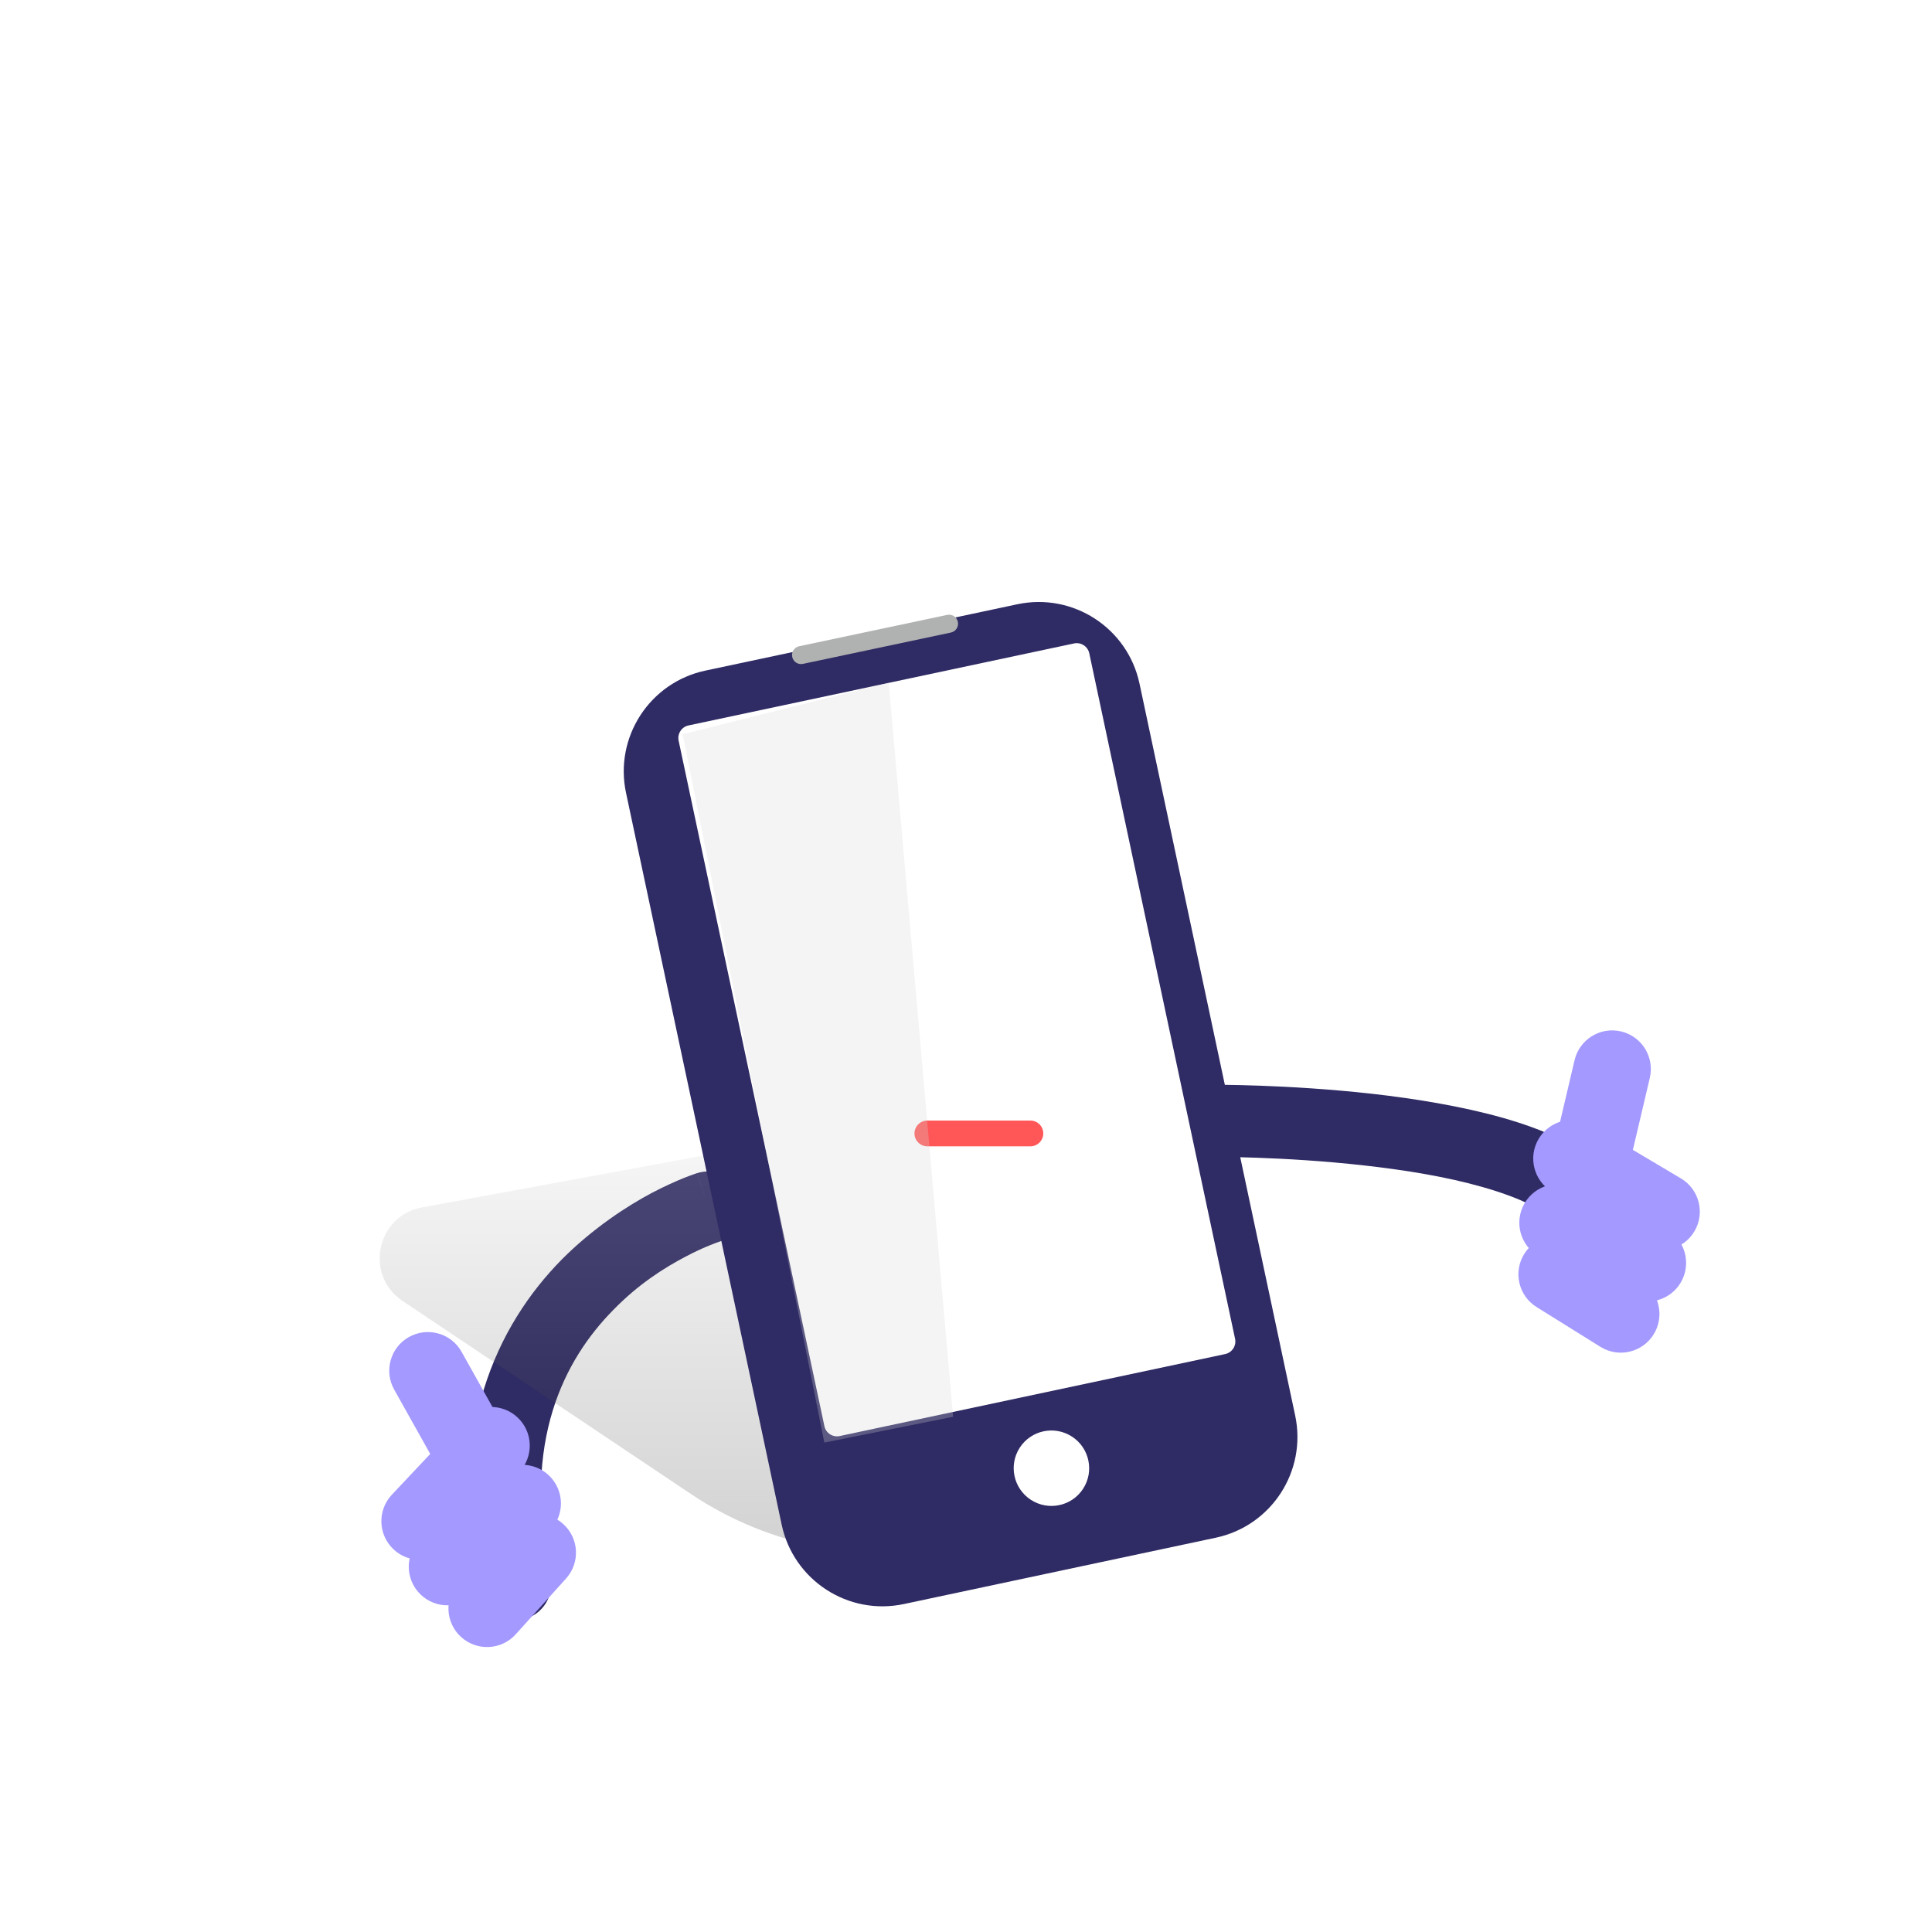 <svg width="150" height="150" viewBox="0 0 150 150" version="1.1" xmlns="http://www.w3.org/2000/svg" xmlns:xlink="http://www.w3.org/1999/xlink">
<title>Mascot_009</title>
<desc>Created using Figma</desc>
<g id="Canvas" transform="translate(-2393 -5312)">
<clipPath id="clip-0" clip-rule="evenodd">
<path d="M 2393 5312L 2543 5312L 2543 5462L 2393 5462L 2393 5312Z" fill="#FFFFFF"/>
</clipPath>
<g id="Mascot_009" clip-path="url(#clip-0)">
<path d="M 2393 5312L 2543 5312L 2543 5462L 2393 5462L 2393 5312Z" fill="#FFFFFF"/>
<g id="mascot_arm_right copy">
<g id="Path 2">
<use xlink:href="#path0_stroke" transform="matrix(0.731 -0.682 0.682 0.731 2487.1 5399.02)" fill="#2F2B64"/>
</g>
<g id="Group 5">
<g id="Line">
<use xlink:href="#path1_stroke" transform="matrix(-1 -0.017 -0.017 1 2522.04 5402.07)" fill="#A499FF"/>
</g>
<g id="Line Copy">
<use xlink:href="#path2_stroke" transform="matrix(-1 -0.017 -0.017 1 2520.96 5407.05)" fill="#A499FF"/>
</g>
<g id="Line Copy">
<use xlink:href="#path3_stroke" transform="matrix(-1 -0.017 -0.017 1 2518.17 5395)" fill="#A499FF"/>
</g>
<g id="Line Copy 2">
<use xlink:href="#path4_stroke" transform="matrix(-1 -0.017 -0.017 1 2518.89 5411.02)" fill="#A499FF"/>
</g>
</g>
</g>
<g id="mascot_arm_left">
<g id="Group 4">
<g id="Path 2">
<use xlink:href="#path5_stroke" transform="matrix(0.731 -0.682 0.682 0.731 2423.47 5424.78)" fill="#2F2B64"/>
</g>
</g>
<g id="Group 5">
<g id="Line">
<use xlink:href="#path1_stroke" transform="matrix(0.956 -0.292 0.292 0.956 2424.44 5426.28)" fill="#A499FF"/>
</g>
<g id="Line Copy">
<use xlink:href="#path2_stroke" transform="matrix(0.956 -0.292 0.292 0.956 2426.86 5430.77)" fill="#A499FF"/>
</g>
<g id="Line Copy">
<use xlink:href="#path3_stroke" transform="matrix(0.956 -0.292 0.292 0.956 2426.22 5418.42)" fill="#A499FF"/>
</g>
<g id="Line Copy 2">
<use xlink:href="#path4_stroke" transform="matrix(0.956 -0.292 0.292 0.956 2429.94 5434.01)" fill="#A499FF"/>
</g>
</g>
</g>
<g id="Group">
<g id="Rectangle 4" opacity="0.178">
<use xlink:href="#path6_fill" transform="translate(2422.37 5400.05)" fill="url(#paint10_linear)"/>
</g>
<g id="Group 2">
<g id="Rectangle 5 Copy" filter="url(#filter0_i)">
<use xlink:href="#path7_fill" transform="matrix(0.978 -0.208 0.208 0.978 2439.94 5362.73)" fill="#2F2B64"/>
</g>
<g id="Line Copy 8">
<use xlink:href="#path8_stroke" transform="matrix(0.545 -0.839 0.839 0.545 2454.81 5362.94)" fill="#B0B1B1"/>
</g>
<g id="Rectangle 6 Copy">
<use xlink:href="#path9_fill" transform="matrix(0.978 -0.208 0.208 0.978 2445.48 5368.53)" fill="#FFFFFF"/>
</g>
<g id="Oval 7 Copy">
<use xlink:href="#path10_fill" transform="matrix(0.545 -0.839 0.839 0.545 2470.58 5426.85)" fill="#FFFFFF"/>
</g>
</g>
<g id="mascot_mouth_happy">
<g id="Path 6">
<use xlink:href="#path11_stroke" transform="translate(2465 5399)" fill="#FF5657"/>
</g>
</g>
<g id="Page 1">
<g id="Group 3">
<mask id="mask0_outline" mask-type="alpha">
<g id="Clip 2">
<use xlink:href="#path12_fill" transform="matrix(0.974 -0.225 0.225 0.974 2456.35 5383.87)" fill="#FFFFFF"/>
</g>
</mask>
<g id="Fill 1" mask="url(#mask0_outline)">
<use xlink:href="#path13_fill" transform="matrix(0.974 -0.225 0.225 0.974 2456.35 5383.87)" fill="#2F2564"/>
</g>
</g>
<g id="Group 3">
<mask id="mask1_outline" mask-type="alpha">
<g id="Clip 2">
<use xlink:href="#path12_fill" transform="matrix(0.974 -0.225 0.225 0.974 2470.03 5381.03)" fill="#FFFFFF"/>
</g>
</mask>
<g id="Fill 1" mask="url(#mask1_outline)">
<use xlink:href="#path13_fill" transform="matrix(0.974 -0.225 0.225 0.974 2470.03 5381.03)" fill="#2F2564"/>
</g>
</g>
</g>
<g id="Path 8">
<use xlink:href="#path14_fill" transform="translate(2446 5365)" fill="#D8D8D8" fill-opacity="0.27" style="mix-blend-mode:multiply"/>
</g>
</g>
</g>
</g>
<defs>
<filter id="filter0_i" filterUnits="userSpaceOnUse" x="2438" y="5355" width="59" height="82" color-interpolation-filters="sRGB">
<feFlood flood-opacity="0" result="BackgroundImageFix"/>
<feBlend mode="normal" in="SourceGraphic" in2="BackgroundImageFix" result="shape"/>
<feColorMatrix in="SourceAlpha" type="matrix" values="0 0 0 0 0 0 0 0 0 0 0 0 0 0 0 0 0 0 255 0" result="hardAlpha"/>
<feOffset dx="0" dy="3"/>
<feGaussianBlur stdDeviation="1.5"/>
<feComposite in2="hardAlpha" operator="arithmetic" k2="-1" k3="1"/>
<feColorMatrix type="matrix" values="0 0 0 0 0 0 0 0 0 0 0 0 0 0 0 0 0 0 0.065 0"/>
<feBlend mode="normal" in2="shape" result="effect1_innerShadow"/>
</filter>
<linearGradient id="paint10_linear" x1="0" y1="0" x2="1" y2="0" gradientUnits="userSpaceOnUse" gradientTransform="matrix(-0.013 39.404 -80.714 -0.006 49.666 -6.88)">
<stop offset="0" stop-color="#FFFFFF"/>
<stop offset="0.637" stop-color="#5D5D5D"/>
<stop offset="0.637" stop-color="#5D5D5D"/>
<stop offset="1"/>
</linearGradient>
<path id="path0_stroke" d="M 1.896 -2.06C 0.758 -3.108 -1.013 -3.034 -2.06 -1.896C -3.108 -0.758 -3.034 1.013 -1.896 2.06L 1.896 -2.06ZM 14.201 24.079C 14.245 25.625 15.533 26.842 17.079 26.799C 18.625 26.755 19.842 25.467 19.799 23.921L 14.201 24.079ZM 0 0C -1.896 2.06 -1.896 2.06 -1.896 2.06C -1.896 2.06 -1.896 2.06 -1.896 2.06C -1.896 2.06 -1.896 2.061 -1.895 2.061C -1.893 2.063 -1.891 2.065 -1.888 2.068C -1.881 2.074 -1.871 2.083 -1.857 2.097C -1.827 2.125 -1.784 2.164 -1.726 2.219C -1.606 2.331 -1.437 2.491 -1.214 2.704C -0.763 3.135 -0.131 3.747 0.639 4.52C 2.194 6.08 4.224 8.199 6.283 10.604C 8.349 13.015 10.329 15.564 11.846 18.08C 13.393 20.637 14.162 22.689 14.201 24.079L 19.799 23.921C 19.717 21.022 18.3 17.929 16.637 15.181C 14.945 12.393 12.69 9.478 10.536 6.962C 8.375 4.439 6.2 2.167 4.605 0.567C 3.801 -0.24 3.121 -0.899 2.655 -1.345C 2.419 -1.571 2.229 -1.75 2.103 -1.868C 2.038 -1.929 1.986 -1.977 1.953 -2.008C 1.936 -2.024 1.921 -2.037 1.913 -2.045C 1.908 -2.05 1.904 -2.053 1.901 -2.056C 1.9 -2.057 1.899 -2.058 1.898 -2.059C 1.897 -2.059 1.897 -2.06 1.897 -2.06C 1.896 -2.06 1.896 -2.06 0 0Z"/>
<path id="path1_stroke" d="M 8.488 2.605C 9.927 1.783 10.427 -0.05 9.605 -1.488C 8.783 -2.927 6.95 -3.427 5.512 -2.605L 8.488 2.605ZM -1.488 1.395C -2.927 2.217 -3.427 4.05 -2.605 5.488C -1.783 6.927 0.05 7.427 1.488 6.605L -1.488 1.395ZM 5.512 -2.605L -1.488 1.395L 1.488 6.605L 8.488 2.605L 5.512 -2.605Z"/>
<path id="path2_stroke" d="M 8.182 2.757C 9.705 2.105 10.41 0.341 9.757 -1.182C 9.105 -2.705 7.341 -3.41 5.818 -2.757L 8.182 2.757ZM -1.182 0.243C -2.705 0.895 -3.41 2.659 -2.757 4.182C -2.105 5.705 -0.341 6.41 1.182 5.757L -1.182 0.243ZM 5.818 -2.757L -1.182 0.243L 1.182 5.757L 8.182 2.757L 5.818 -2.757Z"/>
<path id="path3_stroke" d="M -0.432 12.137C -0.08 13.756 1.518 14.784 3.137 14.431C 4.756 14.08 5.783 12.482 5.432 10.863L -0.432 12.137ZM 2.932 -0.637C 2.58 -2.256 0.982 -3.283 -0.637 -2.932C -2.256 -2.58 -3.283 -0.982 -2.932 0.637L 2.932 -0.637ZM 5.432 10.863L 2.932 -0.637L -2.932 0.637L -0.432 12.137L 5.432 10.863Z"/>
<path id="path4_stroke" d="M 6.543 2.572C 7.964 1.72 8.425 -0.123 7.572 -1.543C 6.72 -2.964 4.877 -3.425 3.457 -2.572L 6.543 2.572ZM -1.543 0.428C -2.964 1.28 -3.425 3.123 -2.572 4.543C -1.72 5.964 0.123 6.425 1.543 5.572L -1.543 0.428ZM 3.457 -2.572L -1.543 0.428L 1.543 5.572L 6.543 2.572L 3.457 -2.572Z"/>
<path id="path5_stroke" d="M 29.694 5.324C 31.088 5.993 32.76 5.405 33.429 4.01C 34.098 2.616 33.51 0.943 32.116 0.275L 29.694 5.324ZM -2.407 12.545C -3.197 13.874 -2.76 15.593 -1.431 16.383C -0.102 17.173 1.616 16.736 2.407 15.407L -2.407 12.545ZM 30.905 2.799C 32.116 0.275 32.114 0.274 32.113 0.273C 32.112 0.273 32.11 0.272 32.109 0.272C 32.108 0.271 32.104 0.269 32.101 0.268C 32.097 0.266 32.088 0.261 32.079 0.258C 32.066 0.251 32.041 0.24 32.015 0.228C 31.971 0.208 31.893 0.173 31.806 0.135C 31.648 0.066 31.384 -0.044 31.077 -0.163C 30.497 -0.386 29.577 -0.707 28.503 -1.001C 26.43 -1.563 23.267 -2.125 19.844 -1.996C 12.743 -1.694 4.124 1.562 -2.407 12.545L 2.407 15.407C 7.905 6.159 14.738 3.826 20.082 3.599C 22.881 3.462 25.19 3.899 27.032 4.402C 27.915 4.641 28.564 4.87 29.063 5.062C 29.295 5.152 29.45 5.216 29.573 5.27C 29.627 5.294 29.657 5.307 29.685 5.32C 29.695 5.325 29.697 5.326 29.702 5.328C 29.703 5.328 29.702 5.328 29.701 5.328C 29.702 5.328 29.698 5.326 29.698 5.326C 29.698 5.326 29.697 5.325 29.696 5.325C 29.695 5.324 29.694 5.324 30.905 2.799Z"/>
<path id="path6_fill" fill-rule="evenodd" d="M 1.884 12.954C -1.098 10.957 -0.145 6.346 3.385 5.696L 33.959 0.064C 34.972 -0.122 36.018 0.089 36.879 0.654L 64.473 18.769C 68.155 21.186 67.14 26.837 62.848 27.822L 45.357 31.837C 38.102 33.502 30.481 32.099 24.296 27.958L 1.884 12.954Z"/>
<path id="path7_fill" fill-rule="evenodd" d="M 0 8C 0 3.582 3.582 0 8 0L 32.764 0C 37.182 0 40.764 3.582 40.764 8L 40.764 66.102C 40.764 70.52 37.182 74.102 32.764 74.102L 8 74.102C 3.582 74.102 0 70.52 0 66.102L 0 8Z"/>
<path id="path8_stroke" d="M 8.078 9.079C 8.351 9.352 8.794 9.353 9.067 9.079C 9.341 8.806 9.341 8.363 9.068 8.089L 8.078 9.079ZM 0.772 -0.218C 0.499 -0.491 0.055 -0.492 -0.218 -0.218C -0.492 0.055 -0.492 0.498 -0.219 0.772L 0.772 -0.218ZM 9.068 8.089L 0.772 -0.218L -0.219 0.772L 8.078 9.079L 9.068 8.089Z"/>
<path id="path9_fill" fill-rule="evenodd" d="M 0 1C 0 0.448 0.448 0 1 0L 31.602 0C 32.155 0 32.602 0.448 32.602 1L 32.602 55.414C 32.602 55.966 32.155 56.414 31.602 56.414L 1 56.414C 0.448 56.414 0 55.966 0 55.414L 0 1Z"/>
<path id="path10_fill" fill-rule="evenodd" d="M 2.926 5.86C 4.542 5.86 5.852 4.548 5.852 2.93C 5.852 1.312 4.542 0 2.926 0C 1.31 0 0 1.312 0 2.93C 0 4.548 1.31 5.86 2.926 5.86Z"/>
<path id="path11_stroke" d="M 0 0C -0.552 0 -1 0.448 -1 1C -1 1.552 -0.552 2 0 2L 0 0ZM 8 2C 8.552 2 9 1.552 9 1C 9 0.448 8.552 0 8 0L 8 2ZM 0 1C 0 2 7.62939e-06 2 2.28733e-05 2C 3.81172e-05 2 6.09756e-05 2 9.14335e-05 2C 0 2 0 2 0 2C 0.001 2 0.001 2 0.001 2C 0.002 2 0.004 2 0.006 2C 0.01 2 0.015 2 0.023 2C 0.038 2 0.061 2 0.09 2C 0.148 2 0.234 2 0.344 2C 0.562 2 0.875 2 1.25 2C 2 2 3 2 4 2L 4 0C 3 0 2 0 1.25 0C 0.875 0 0.562 0 0.344 0C 0.234 0 0.148 0 0.09 0C 0.061 0 0.038 0 0.023 0C 0.015 0 0.01 0 0.006 0C 0.004 0 0.002 0 0.001 0C 0.001 0 0.001 0 0 0C 0 0 0 0 9.14335e-05 0C 6.09756e-05 0 3.81172e-05 0 2.28733e-05 0C 7.62939e-06 0 0 0 0 1ZM 4 2C 5 2 6 2 6.75 2C 7.125 2 7.438 2 7.656 2C 7.766 2 7.852 2 7.91 2C 7.939 2 7.962 2 7.977 2C 7.985 2 7.99 2 7.994 2C 7.996 2 7.998 2 7.999 2C 7.999 2 7.999 2 8 2C 8 2 8 2 8 2C 8 2 8 2 8 2C 8 2 8 2 8 1C 8 0 8 0 8 0C 8 0 8 0 8 0C 8 0 8 0 8 0C 7.999 0 7.999 0 7.999 0C 7.998 0 7.996 0 7.994 0C 7.99 0 7.985 0 7.977 0C 7.962 0 7.939 0 7.91 0C 7.852 0 7.766 0 7.656 0C 7.438 0 7.125 0 6.75 0C 6 0 5 0 4 0L 4 2Z"/>
<path id="path12_fill" fill-rule="evenodd" d="M 0 5.519L 0 0L 3.94 0L 3.94 5.519L 0 5.519Z"/>
<path id="path13_fill" fill-rule="evenodd" d="M 1.99 0L 1.95 0C 0.873 0 0 0.888 0 1.984L 0 3.535C 0 4.63 0.873 5.519 1.95 5.519L 1.99 5.519C 3.067 5.519 3.94 4.63 3.94 3.535L 3.94 1.984C 3.94 0.888 3.067 0 1.99 0Z"/>
<path id="path14_fill" fill-rule="evenodd" d="M 16 0L 21 57L 11 59L 0 4L 16 0Z"/>
</defs>
</svg>
